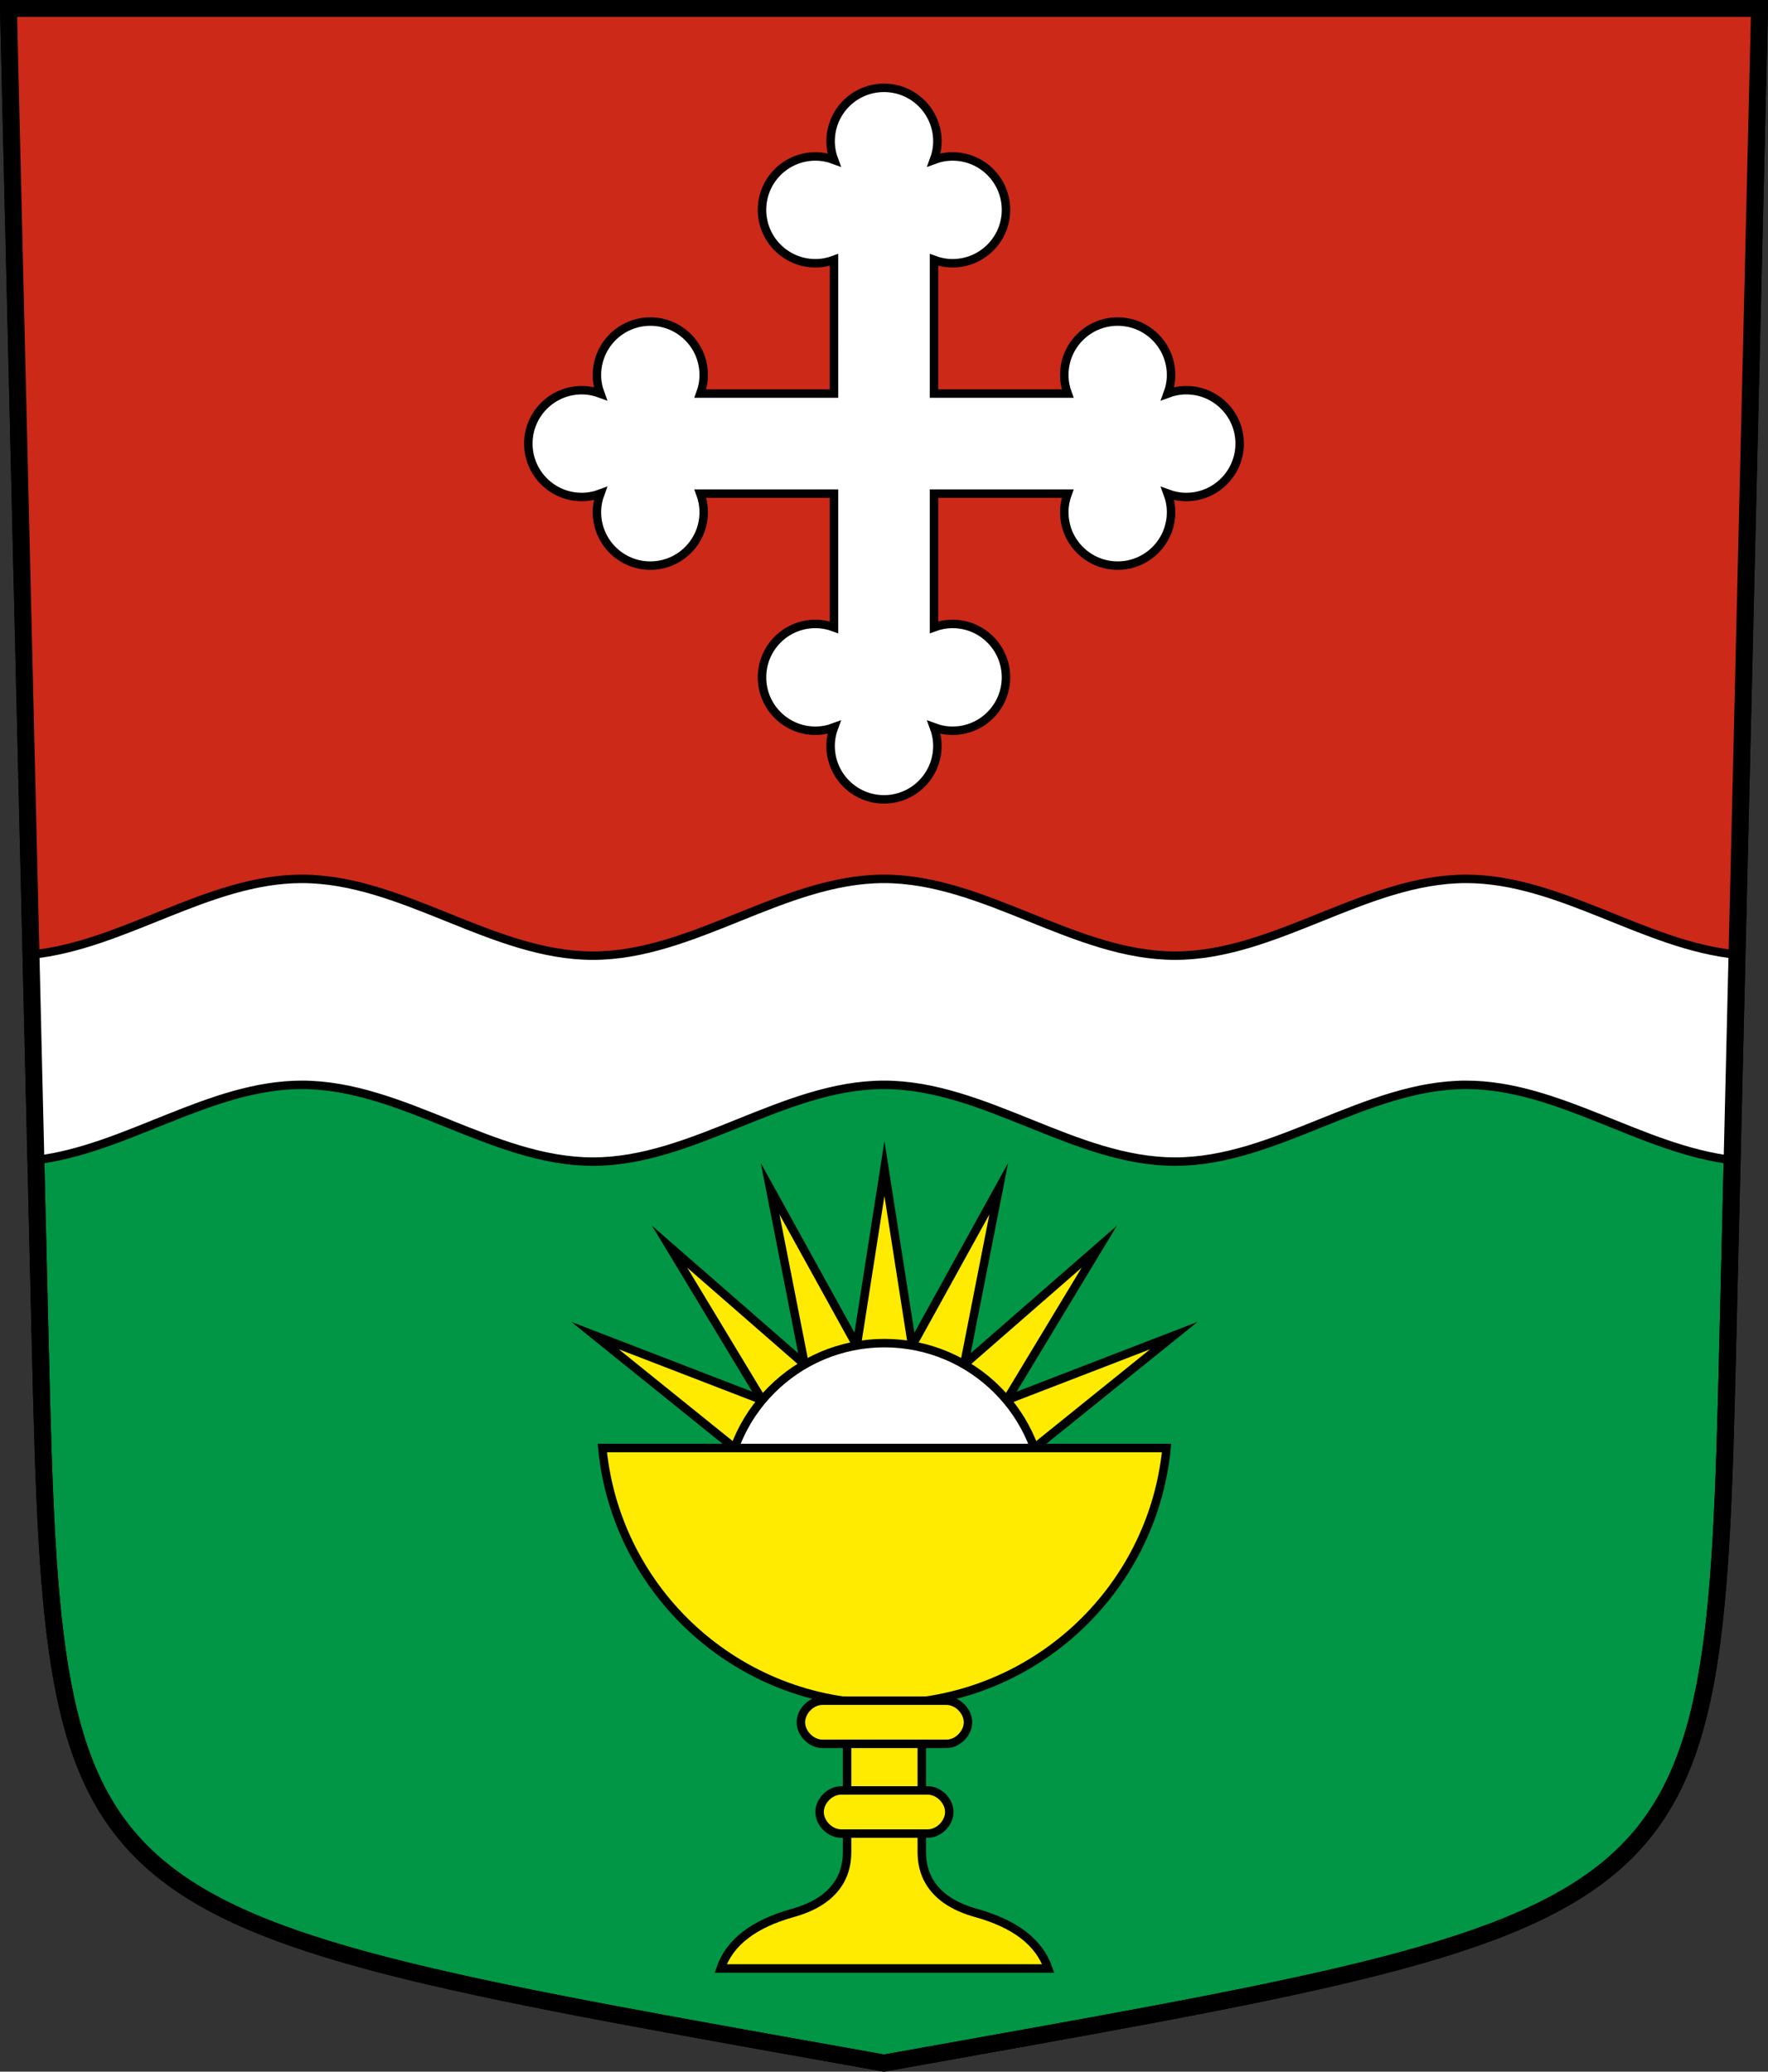 <?xml version="1.0" encoding="UTF-8" standalone="no"?>
<!-- Created with Inkscape (http://www.inkscape.org/) -->

<svg
   xmlns:dc="http://purl.org/dc/elements/1.1/"
   xmlns:cc="http://creativecommons.org/ns#"
   xmlns:rdf="http://www.w3.org/1999/02/22-rdf-syntax-ns#"
   xmlns:svg="http://www.w3.org/2000/svg"
   xmlns="http://www.w3.org/2000/svg"
   xmlns:sodipodi="http://sodipodi.sourceforge.net/DTD/sodipodi-0.dtd"
   xmlns:inkscape="http://www.inkscape.org/namespaces/inkscape"
   version="1.0"
   width="208.86"
   height="244.66"
   id="svg2780"
   inkscape:version="0.92.4 (5da689c313, 2019-01-14)"
   sodipodi:docname="Ferden-blazon.svg">
  <rect width="100%" height="100%" fill="#333333" stroke="none"/>
  <sodipodi:namedview
     pagecolor="#ffffff"
     bordercolor="#666666"
     borderopacity="1"
     objecttolerance="10"
     gridtolerance="10"
     guidetolerance="10"
     inkscape:pageopacity="0"
     inkscape:pageshadow="2"
     inkscape:window-width="3259"
     inkscape:window-height="1417"
     id="namedview25"
     showgrid="false"
     inkscape:zoom="1"
     inkscape:cx="85.241271"
     inkscape:cy="120.93555"
     inkscape:window-x="-8"
     inkscape:window-y="-8"
     inkscape:window-maximized="1"
     inkscape:current-layer="svg2780"
     inkscape:measure-start="104.255,149.787"
     inkscape:measure-end="104.255,126.383"
     showguides="true"
     inkscape:object-paths="true"
     inkscape:snap-intersection-paths="true"
     inkscape:snap-object-midpoints="true" />
  <defs
     id="defs2782" />
  <path
     id="path4212-7"
     style="fill:#009645;fill-opacity:1;fill-rule:evenodd;stroke:#000000;stroke-width:2;stroke-linecap:butt;stroke-miterlimit:4;stroke-dashoffset:0;stroke-opacity:1"
     d="M 204.099,159.003 207.86,1 C 138.907,1 69.954,1 1,1 l 3.761,158.003 c 1.641,68.954 2.882,67.306 99.669,84.644 96.787,-17.339 98.028,-15.69 99.669,-84.644 z"
     inkscape:connector-curvature="0"
     sodipodi:nodetypes="sccscs" />
  <path
     style="opacity:1;fill:#cc2918;fill-opacity:1;stroke:#000000;stroke-width:1;stroke-miterlimit:8;stroke-dasharray:none;stroke-dashoffset:4.58;stroke-opacity:1"
     d="M 1,1 3.874,118.49 205.073,118.089 207.86,1 Z"
     id="path12937"
     inkscape:connector-curvature="0" />
  <path
     id="path9987-9-9-4-6"
     style="opacity:1;fill:#ffffff;fill-opacity:1;stroke:#000000;stroke-width:1;stroke-miterlimit:20;stroke-dasharray:none;stroke-dashoffset:4.58;stroke-opacity:1"
     d="m 4.293,136.999 c 10.674,-1.298 20.521,-8.88 31.365,-8.88 11.859,0 22.526,9.068 34.386,9.068 11.86,0 22.527,-9.068 34.386,-9.068 11.859,0 22.526,9.068 34.386,9.068 11.86,0 22.527,-9.068 34.386,-9.068 10.893,0 20.78,7.651 31.51,8.897 l 0.517,-24.271 c -10.93,-1.054 -20.96,-8.952 -32.028,-8.952 -11.859,0 -22.526,9.068 -34.386,9.068 -11.86,0 -22.527,-9.068 -34.386,-9.068 -11.859,0 -22.526,9.068 -34.386,9.068 -11.86,0 -22.527,-9.068 -34.386,-9.068 -11.052,0 -21.069,7.876 -31.981,8.948 z"
     inkscape:connector-curvature="0"
     sodipodi:nodetypes="csssssccssssscc" />
  <path
     id="path11847-4-5-3-2-1"
     style="opacity:1;fill:#ffffff;fill-opacity:1;stroke:#000000;stroke-width:1;stroke-miterlimit:8;stroke-dasharray:none;stroke-dashoffset:4.58;stroke-opacity:1"
     d="m 98.523,30.69 c -0.685,0.255 -1.423,0.4 -2.197,0.4 -3.483,0 -6.307,-2.824 -6.307,-6.307 -1.1e-5,-3.483 2.824,-6.307 6.307,-6.307 0.775,0 1.511,0.144 2.197,0.4 -0.256,-0.686 -0.4,-1.422 -0.4,-2.197 0,-3.483 2.824,-6.307 6.307,-6.307 3.483,0 6.307,2.824 6.307,6.307 0,0.774 -0.145,1.512 -0.4,2.197 0.686,-0.256 1.422,-0.4 2.197,-0.4 3.483,0 6.307,2.824 6.307,6.307 0,3.483 -2.824,6.307 -6.307,6.307 -0.774,0 -1.512,-0.145 -2.197,-0.4 v 15.791 h 15.791 c -0.255,-0.685 -0.4,-1.423 -0.4,-2.197 0,-3.483 2.824,-6.307 6.307,-6.307 3.483,-1.1e-5 6.307,2.824 6.307,6.307 0,0.775 -0.144,1.511 -0.4,2.197 0.686,-0.256 1.422,-0.4 2.197,-0.4 3.483,0 6.307,2.824 6.307,6.307 1e-5,3.483 -2.824,6.307 -6.307,6.307 -0.774,0 -1.512,-0.145 -2.197,-0.4 0.256,0.686 0.4,1.422 0.4,2.197 0,3.483 -2.824,6.307 -6.307,6.307 -3.483,0 -6.307,-2.824 -6.307,-6.307 0,-0.774 0.145,-1.512 0.4,-2.197 h -15.791 v 15.791 c 0.685,-0.255 1.423,-0.4 2.197,-0.4 3.483,0 6.307,2.824 6.307,6.307 0,3.483 -2.824,6.307 -6.307,6.307 -0.775,0 -1.511,-0.144 -2.197,-0.4 0.255,0.685 0.4,1.423 0.4,2.197 0,3.483 -2.824,6.307 -6.307,6.307 -3.483,0 -6.307,-2.824 -6.307,-6.307 0,-0.775 0.144,-1.511 0.4,-2.197 -0.686,0.256 -1.422,0.4 -2.197,0.4 -3.483,0 -6.307,-2.824 -6.307,-6.307 -1.1e-5,-3.483 2.824,-6.307 6.307,-6.307 0.774,0 1.512,0.145 2.197,0.4 V 58.295 H 82.732 c 0.255,0.685 0.4,1.423 0.4,2.197 0,3.483 -2.824,6.307 -6.307,6.307 -3.483,0 -6.307,-2.824 -6.307,-6.307 0,-0.775 0.144,-1.511 0.4,-2.197 -0.685,0.255 -1.423,0.4 -2.197,0.4 -3.483,0 -6.307,-2.824 -6.307,-6.307 0,-3.483 2.824,-6.307 6.307,-6.307 0.775,0 1.511,0.144 2.197,0.4 -0.256,-0.686 -0.4,-1.422 -0.4,-2.197 0,-3.483 2.824,-6.307 6.307,-6.307 3.483,-1.1e-5 6.307,2.824 6.307,6.307 0,0.774 -0.145,1.512 -0.4,2.197 h 15.791 z"
     inkscape:connector-curvature="0"
     sodipodi:nodetypes="cscscscscssscccscscscscssscccssscscscscscccssscscscscsccc" />
  <g
     id="g12970"
     transform="matrix(1.04,0,0,1.039,-4.126,-8.18)"
     style="stroke-width:0.962">
    <path
       sodipodi:nodetypes="ccc"
       inkscape:connector-curvature="0"
       d="m 101.284,160.817 3.146,-20.118 3.146,20.118"
       style="opacity:1;fill:#feeb00;fill-opacity:1;stroke:#000000;stroke-width:0.962;stroke-miterlimit:8;stroke-dasharray:none;stroke-dashoffset:4.58;stroke-opacity:1"
       id="path12823-1" />
    <path
       sodipodi:nodetypes="ccc"
       inkscape:connector-curvature="0"
       d="m 107.577,160.817 9.838,-17.829 -3.924,19.981"
       style="opacity:1;fill:#feeb00;fill-opacity:1;stroke:#000000;stroke-width:0.962;stroke-miterlimit:8;stroke-dasharray:none;stroke-dashoffset:4.58;stroke-opacity:1"
       id="path12823-1-9" />
    <path
       sodipodi:nodetypes="ccc"
       inkscape:connector-curvature="0"
       d="m 113.49,162.969 15.342,-13.389 -10.522,17.434"
       style="opacity:1;fill:#feeb00;fill-opacity:1;stroke:#000000;stroke-width:0.962;stroke-miterlimit:8;stroke-dasharray:none;stroke-dashoffset:4.58;stroke-opacity:1"
       id="path12823-1-1" />
    <path
       sodipodi:nodetypes="ccc"
       inkscape:connector-curvature="0"
       d="m 118.311,167.014 18.996,-7.334 -15.85,12.784"
       style="opacity:1;fill:#feeb00;fill-opacity:1;stroke:#000000;stroke-width:0.962;stroke-miterlimit:8;stroke-dasharray:none;stroke-dashoffset:4.58;stroke-opacity:1"
       id="path12823-1-0" />
    <path
       sodipodi:nodetypes="ccc"
       inkscape:connector-curvature="0"
       d="m 101.284,160.817 -9.838,-17.829 3.924,19.981"
       style="opacity:1;fill:#feeb00;fill-opacity:1;stroke:#000000;stroke-width:0.962;stroke-miterlimit:8;stroke-dasharray:none;stroke-dashoffset:4.58;stroke-opacity:1"
       id="path12823-1-9-8" />
    <path
       sodipodi:nodetypes="ccc"
       inkscape:connector-curvature="0"
       d="m 95.37,162.969 -15.342,-13.389 10.522,17.434"
       style="opacity:1;fill:#feeb00;fill-opacity:1;stroke:#000000;stroke-width:0.962;stroke-miterlimit:8;stroke-dasharray:none;stroke-dashoffset:4.58;stroke-opacity:1"
       id="path12823-1-1-0" />
    <path
       sodipodi:nodetypes="ccc"
       inkscape:connector-curvature="0"
       d="m 90.55,167.014 -18.996,-7.334 15.85,12.784"
       style="opacity:1;fill:#feeb00;fill-opacity:1;stroke:#000000;stroke-width:0.962;stroke-miterlimit:8;stroke-dasharray:none;stroke-dashoffset:4.58;stroke-opacity:1"
       id="path12823-1-0-9" />
    <circle
       r="18.12"
       cy="178.661"
       cx="104.43"
       id="path12812"
       style="opacity:1;fill:#ffffff;fill-opacity:1;stroke:#000000;stroke-width:0.962;stroke-miterlimit:4;stroke-dasharray:none;stroke-dashoffset:4.58;stroke-opacity:1" />
    <path
       sodipodi:nodetypes="csccccsc"
       inkscape:connector-curvature="0"
       d="m 100.187,199.98 v 18.429 c 0,3.053 -1.723,5.661 -6.143,6.894 -4.42,1.233 -7.165,3.302 -8.22,6.32 12.404,0 24.808,0 37.213,0 -1.055,-3.018 -3.8,-5.087 -8.22,-6.32 -4.42,-1.233 -6.143,-3.842 -6.143,-6.894 v -18.429"
       style="opacity:1;fill:#feeb00;fill-opacity:1;stroke:#000000;stroke-width:0.962;stroke-miterlimit:4;stroke-dasharray:none;stroke-dashoffset:4.58;stroke-opacity:1"
       id="path12777-6" />
    <path
       sodipodi:nodetypes="ccccc"
       inkscape:connector-curvature="0"
       d="m 72.384,172.464 c 1.575,16.311 15.321,29.063 32.046,29.063 16.724,0 30.47,-12.752 32.046,-29.063 h -32.046 z"
       style="opacity:1;fill:#feeb00;fill-opacity:1;stroke:#000000;stroke-width:0.962;stroke-miterlimit:4;stroke-dasharray:none;stroke-dashoffset:4.58;stroke-opacity:1"
       id="path12774-5" />
    <path
       sodipodi:nodetypes="ssscssscs"
       inkscape:connector-curvature="0"
       d="m 99.517,216.289 c -1.292,0 -2.453,-1.211 -2.453,-2.453 0,-1.243 1.161,-2.453 2.453,-2.453 h 4.914 4.914 c 1.292,0 2.453,1.211 2.453,2.453 0,1.243 -1.161,2.453 -2.453,2.453 h -4.914 z"
       style="opacity:1;fill:#feeb00;fill-opacity:1;stroke:#000000;stroke-width:0.962;stroke-miterlimit:4;stroke-dasharray:none;stroke-dashoffset:4.58;stroke-opacity:1"
       id="path12779-4-0" />
    <path
       sodipodi:nodetypes="ssscssscs"
       inkscape:connector-curvature="0"
       d="m 97.392,201.183 c -1.292,0 -2.453,1.211 -2.453,2.453 0,1.243 1.161,2.453 2.453,2.453 h 7.039 7.039 c 1.292,0 2.453,-1.211 2.453,-2.453 0,-1.243 -1.161,-2.453 -2.453,-2.453 h -7.039 z"
       style="opacity:1;fill:#feeb00;fill-opacity:1;stroke:#000000;stroke-width:0.962;stroke-miterlimit:4;stroke-dasharray:none;stroke-dashoffset:4.58;stroke-opacity:1"
       id="path12779-4-5-8" />
  </g>
  <path
     id="path4212-7-9"
     style="fill:none;fill-opacity:1;fill-rule:evenodd;stroke:#000000;stroke-width:2;stroke-linecap:butt;stroke-miterlimit:4;stroke-dashoffset:0;stroke-opacity:1"
     d="m 204.099,159.003 3.761,-158.003 c -68.953,0 -137.907,0 -206.86,0 L 4.761,159.003 c 1.641,68.954 2.882,67.306 99.669,84.644 96.787,-17.339 98.028,-15.69 99.669,-84.644 z"
     inkscape:connector-curvature="0"
     sodipodi:nodetypes="sccscs" />
</svg>
